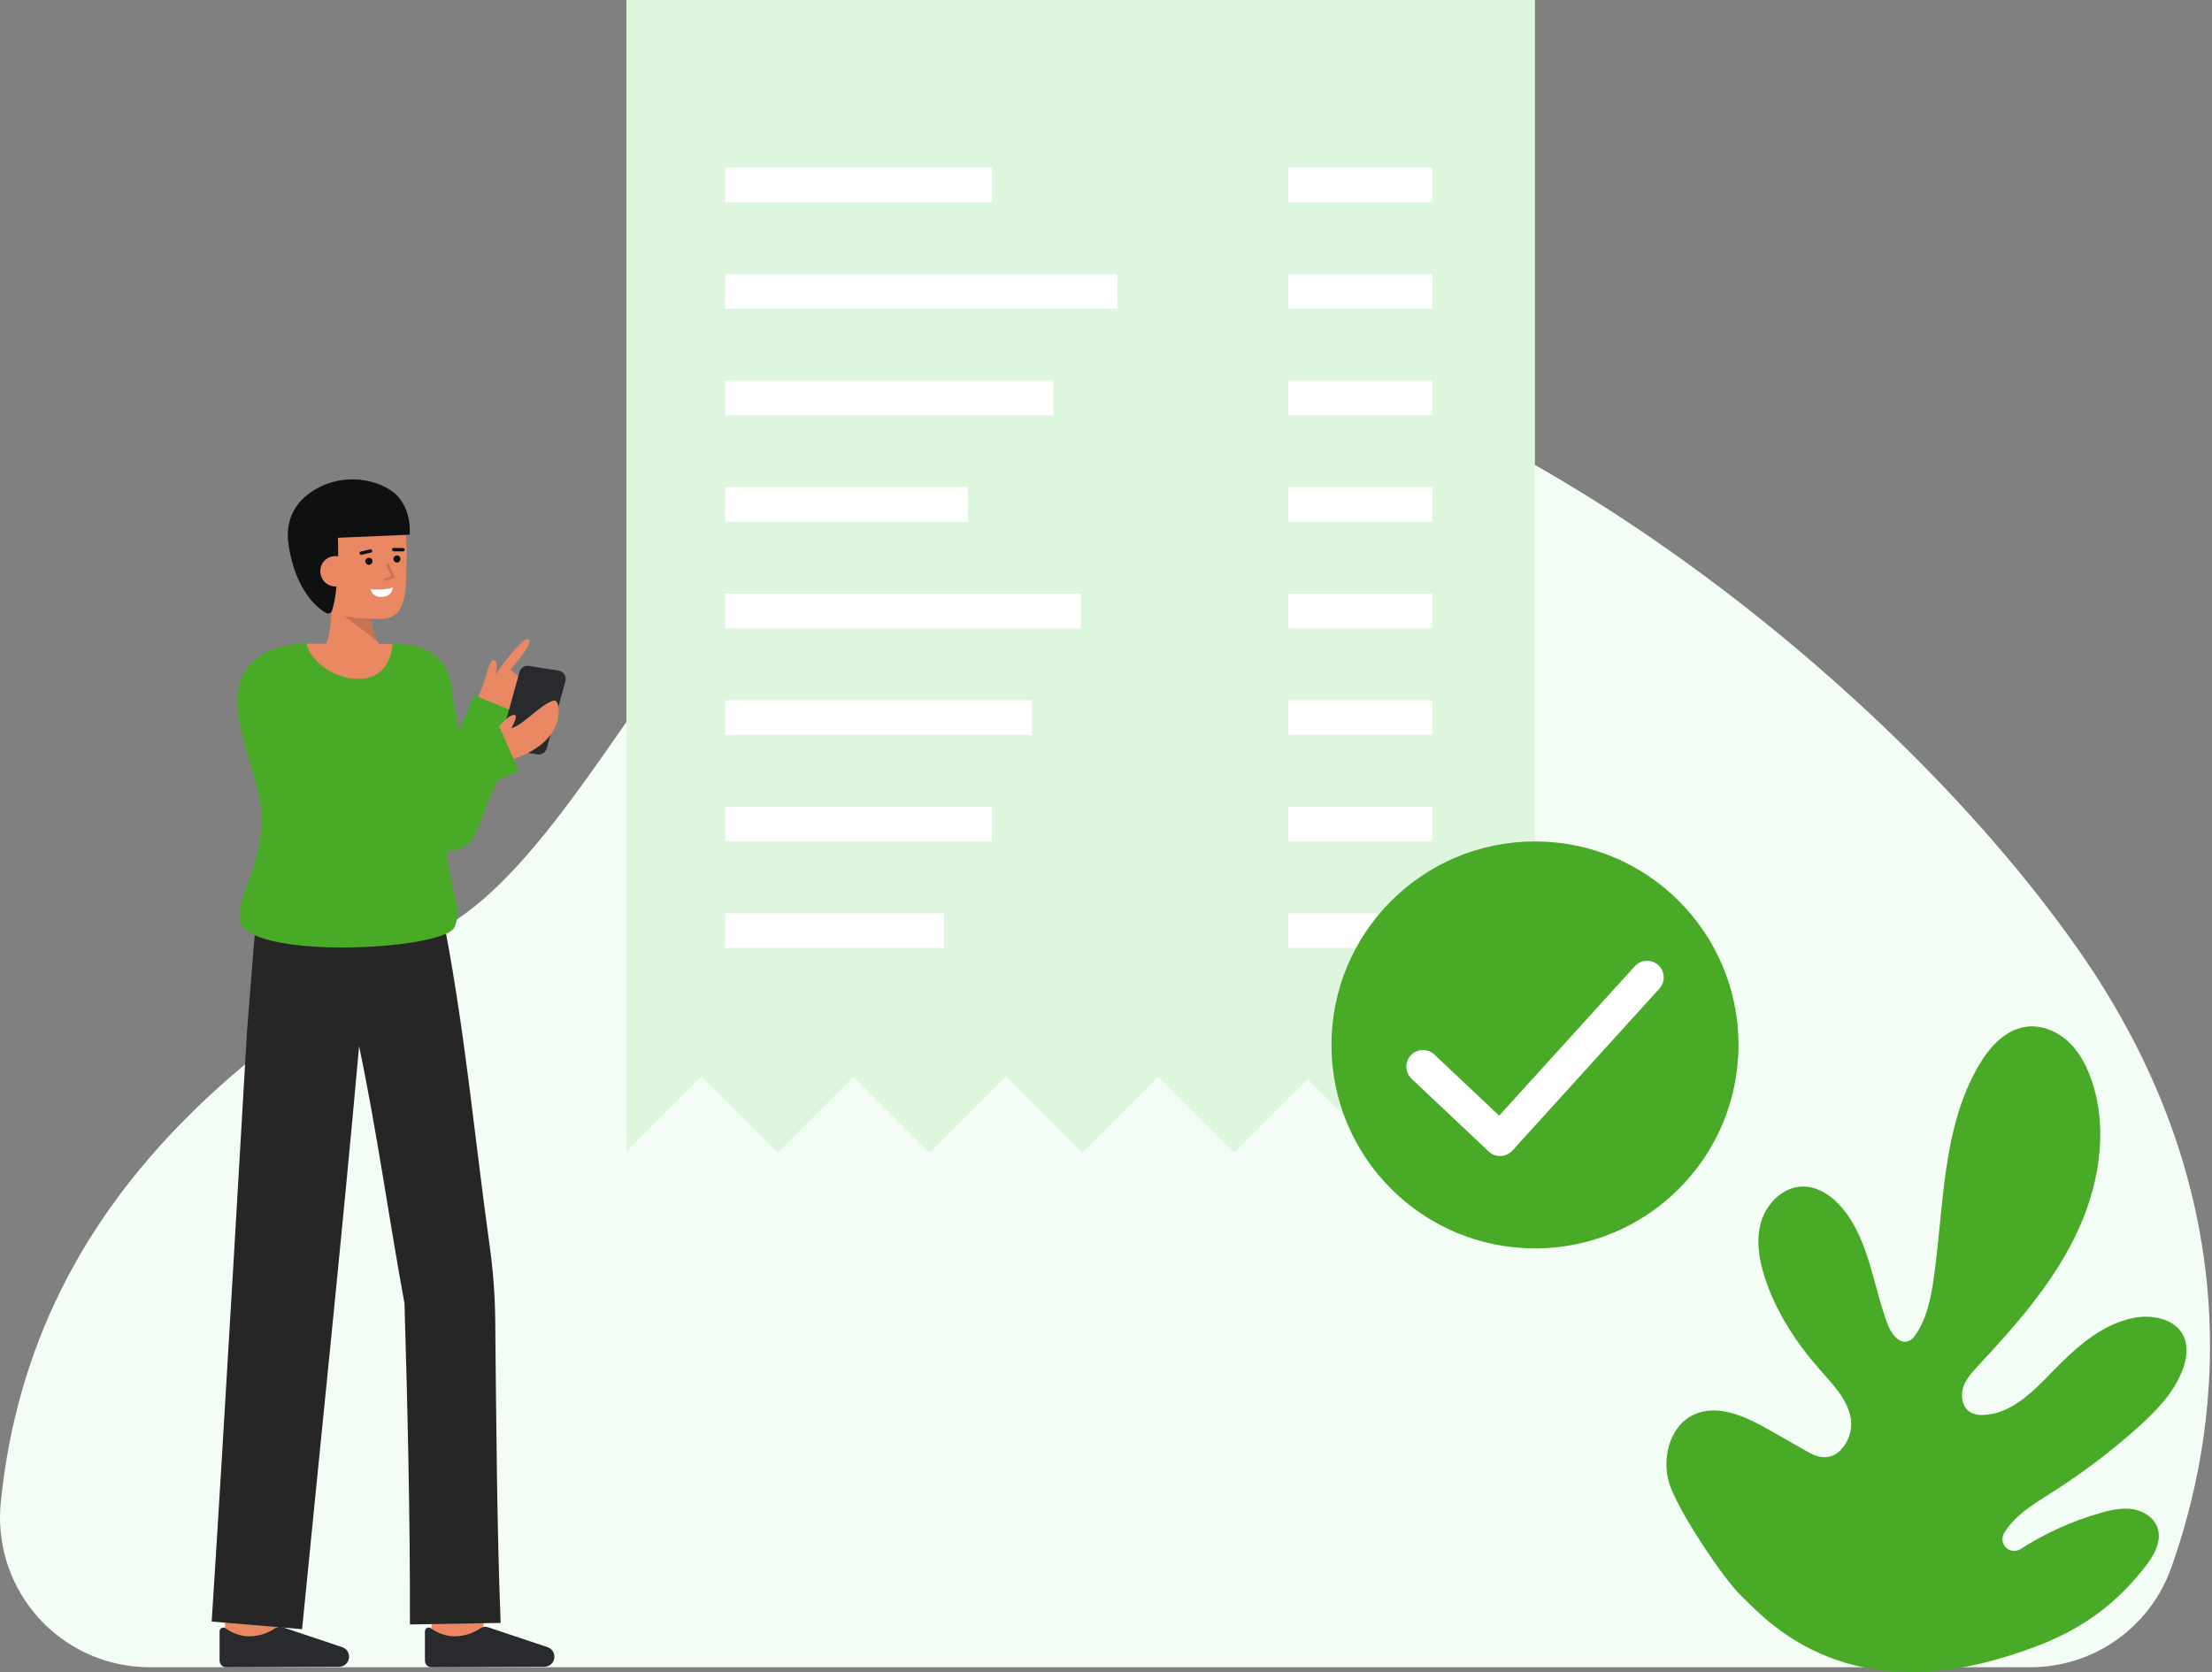<svg width="902" height="682" viewBox="0 0 902 682" fill="none" xmlns="http://www.w3.org/2000/svg">
<rect x="0" y="0" width="902" height="682" fill="#808080" stroke="none"/>
<g clip-path="url(#clip0_7_2)">
<path d="M827.9 679.972C840.442 679.983 852.683 676.123 862.949 668.917C873.215 661.711 881.006 651.512 885.258 639.712C903.941 587.665 920.402 491.254 847.251 386.969C766.366 271.662 604.56 152.459 490.751 140.247C312.451 121.125 262.617 329.009 182.615 377.385C113.493 419.181 13.394 481.856 0.31 612.848C-0.491 620.821 0.286 628.874 2.597 636.547C4.907 644.219 8.707 651.362 13.778 657.566C18.849 663.771 25.093 668.915 32.152 672.707C39.212 676.498 46.949 678.862 54.922 679.663C56.939 679.863 58.963 679.965 60.993 679.969L827.9 679.972Z" fill="#F3FDF5"/>
<path d="M818.22 675.585C838.026 669.447 857.242 661.426 874.751 638.976C878.344 634.376 881.721 628.482 879.751 622.976C878.269 618.833 873.982 616.176 869.627 615.5C868.005 615.264 866.36 615.219 864.727 615.366C864.719 615.366 864.711 615.366 864.708 615.366C862.198 615.623 859.716 616.11 857.295 616.82L856.603 617.02C845.047 620.304 834.039 625.275 823.935 631.774C823.019 632.357 821.933 632.614 820.853 632.502C819.773 632.39 818.763 631.916 817.987 631.157C817.211 630.398 816.714 629.398 816.577 628.321C816.441 627.244 816.673 626.153 817.235 625.224C818.266 623.54 819.466 621.965 820.815 620.524C822.806 618.443 824.987 616.552 827.329 614.875C830.443 612.604 833.765 610.575 837.016 608.502C849.102 600.805 860.552 592.152 871.256 582.627C878.896 575.821 886.368 568.268 889.999 558.699C891.668 554.299 892.427 549.226 890.437 544.962C887.153 537.962 877.85 535.999 870.243 537.452C856.913 540.005 846.265 549.777 836.822 559.516C828.991 567.609 820.216 576.57 808.965 577.067C807.047 577.247 805.119 576.86 803.418 575.955C800.209 574.011 799.384 569.507 800.528 565.931C801.672 562.355 804.319 559.497 806.874 556.753C821.725 540.821 836.339 524.247 845.982 504.724C855.625 485.201 859.897 462.153 853.196 441.424C851.232 435.364 848.279 429.468 843.674 425.066C839.069 420.664 832.611 417.904 826.289 418.747C817.676 419.881 811.189 427.147 806.825 434.655C791.825 460.408 792.742 491.963 788.517 521.463C787.335 529.722 785.617 538.192 780.697 544.99C780.244 545.644 779.655 546.193 778.971 546.6C774.923 548.944 771.291 544.217 769.771 540.206C763.771 524.338 762.271 506.19 751.529 493.056C747.429 488.056 741.629 483.877 735.164 483.918C727.269 483.972 720.509 490.566 718.205 498.118C715.901 505.67 717.28 513.875 719.748 521.374C724.33 535.28 732.542 547.774 742.22 558.753C747.32 564.553 753.09 570.408 754.62 577.972C755.089 580.543 754.893 583.191 754.051 585.664C753.208 588.138 751.747 590.355 749.807 592.105C748.9 592.895 747.844 593.494 746.701 593.868C745.558 594.242 744.351 594.382 743.153 594.281C740.561 594.044 738.217 592.722 735.953 591.437C735.004 590.897 734.053 590.349 733.096 589.812C729.323 587.664 725.549 585.513 721.774 583.359C712.174 577.885 700.593 572.292 690.599 577.006C685.499 579.416 682.158 584.155 680.586 589.592C679.179 594.527 679.179 599.757 680.586 604.692C683.563 614.955 702.327 643.514 710.066 650.879C719.107 659.48 750.452 696.588 818.22 675.585Z" fill="#49AA27"/>
<path d="M625.931 0V470.104H625.375L595.396 440.125L565.408 470.104H563.341L533.362 440.125L503.374 470.104H503.235L472.237 439.106L441.247 470.104H441.201L410.202 439.106L379.204 470.104H379L348.001 439.106L317.012 470.104H316.956L285.967 439.106L255.423 469.65V0H625.931Z" fill="#DEF5DE"/>
<path d="M455.646 111.772H295.68V125.919H455.646V111.772Z" fill="white"/>
<path d="M404.501 68.321H295.68V82.468H404.501V68.321Z" fill="white"/>
<path d="M429.529 155.222H295.68V169.369H429.529V155.222Z" fill="white"/>
<path d="M394.707 198.673H295.68V212.82H394.707V198.673Z" fill="white"/>
<path d="M440.68 242.123H295.68V256.27H440.68V242.123Z" fill="white"/>
<path d="M420.824 285.574H295.68V299.721H420.824V285.574Z" fill="white"/>
<path d="M404.501 329.024H295.68V343.171H404.501V329.024Z" fill="white"/>
<path d="M384.913 372.475H295.68V386.622H384.913V372.475Z" fill="white"/>
<path d="M584.054 111.772H525.291V125.919H584.054V111.772Z" fill="white"/>
<path d="M584.054 68.321H525.291V82.468H584.054V68.321Z" fill="white"/>
<path d="M584.054 155.222H525.291V169.369H584.054V155.222Z" fill="white"/>
<path d="M584.054 198.673H525.291V212.82H584.054V198.673Z" fill="white"/>
<path d="M584.054 242.123H525.291V256.27H584.054V242.123Z" fill="white"/>
<path d="M584.054 285.574H525.291V299.721H584.054V285.574Z" fill="white"/>
<path d="M584.054 329.024H525.291V343.171H584.054V329.024Z" fill="white"/>
<path d="M584.054 372.475H525.291V386.622H584.054V372.475Z" fill="white"/>
<path d="M625.931 509.145C671.763 509.145 708.918 471.99 708.918 426.158C708.918 380.326 671.763 343.171 625.931 343.171C580.099 343.171 542.944 380.326 542.944 426.158C542.944 471.99 580.099 509.145 625.931 509.145Z" fill="#49AA27"/>
<path d="M611.7 471.468C609.971 471.468 608.307 470.807 607.049 469.62L575.526 439.876C574.255 438.634 573.522 436.943 573.485 435.166C573.449 433.389 574.112 431.669 575.331 430.376C576.55 429.083 578.229 428.321 580.005 428.254C581.781 428.186 583.512 428.819 584.826 430.016L611.326 455.016L666.665 394.036C667.877 392.721 669.56 391.939 671.347 391.86C673.133 391.78 674.879 392.41 676.203 393.612C677.527 394.814 678.323 396.49 678.416 398.276C678.51 400.062 677.894 401.812 676.703 403.146L616.72 469.246C616.114 469.913 615.382 470.453 614.565 470.834C613.749 471.215 612.864 471.429 611.964 471.464C611.876 471.466 611.788 471.468 611.7 471.468Z" fill="white"/>
<path d="M196.405 669.152L175.551 666.673C176.49 658.78 177.551 649.299 177.623 647.745C177.623 647.845 177.623 647.926 177.623 647.989H198.623C198.619 648.619 198.619 650.535 196.405 669.152Z" fill="#E98862"/>
<path d="M112.729 671.663L91.729 671.594C91.729 671.594 91.799 649.91 91.799 647.989H112.799C112.8 649.916 112.729 671.663 112.729 671.663Z" fill="#E98862"/>
<path d="M167.158 662.521L204.152 661.891C202.614 622.928 202.352 578.363 201.939 538.036C201.825 528.041 201.07 518.063 199.679 508.164C193.727 465.441 189.845 422.964 181.831 380.485L181.564 380.564L180.782 375.234L104.705 370.539L100.745 420.244C100.745 420.244 90.836 592.191 86.317 661.329L123.185 664.444C129.828 596.658 140.109 497.888 146.431 426.677C153.692 461.347 158.631 497.245 164.945 531.618C166.209 574.644 167.275 619.623 167.158 662.521Z" fill="#262626"/>
<path d="M138.258 679.785C138.823 679.782 139.381 679.663 139.897 679.435C140.414 679.207 140.878 678.875 141.261 678.46C141.643 678.044 141.936 677.554 142.121 677.021C142.305 676.487 142.378 675.921 142.334 675.358C142.273 674.578 141.991 673.831 141.52 673.205C141.049 672.58 140.409 672.103 139.675 671.829L115.233 663.642C114.759 663.485 114.258 663.433 113.762 663.488C113.266 663.543 112.788 663.704 112.36 663.961C109 666.293 104.981 667.485 100.893 667.361C97.709 667.135 94.652 666.019 92.072 664.139C91.845 663.953 91.57 663.836 91.279 663.8C90.988 663.765 90.693 663.813 90.428 663.939C90.164 664.064 89.94 664.263 89.784 664.511C89.627 664.759 89.544 665.046 89.545 665.339V677.291C89.545 677.644 89.615 677.993 89.75 678.318C89.885 678.644 90.084 678.94 90.333 679.189C90.583 679.437 90.88 679.634 91.206 679.768C91.532 679.902 91.881 679.97 92.234 679.969L138.258 679.785Z" fill="#292A2E"/>
<path d="M221.991 679.785C222.556 679.782 223.114 679.664 223.631 679.436C224.147 679.208 224.611 678.875 224.994 678.46C225.376 678.044 225.669 677.555 225.854 677.021C226.038 676.487 226.111 675.921 226.067 675.358C226.006 674.578 225.724 673.831 225.253 673.206C224.782 672.58 224.142 672.103 223.409 671.829L198.966 663.642C198.493 663.485 197.991 663.433 197.495 663.488C197 663.543 196.522 663.704 196.094 663.961C192.734 666.293 188.714 667.485 184.626 667.361C181.442 667.135 178.386 666.019 175.806 664.139C175.579 663.953 175.304 663.835 175.013 663.8C174.722 663.764 174.427 663.812 174.162 663.938C173.897 664.063 173.673 664.262 173.516 664.51C173.36 664.758 173.277 665.046 173.278 665.339V677.291C173.278 677.644 173.348 677.993 173.483 678.318C173.618 678.644 173.816 678.94 174.066 679.189C174.316 679.437 174.613 679.634 174.939 679.768C175.265 679.902 175.614 679.971 175.967 679.969L221.991 679.785Z" fill="#292A2E"/>
<path d="M204.633 294.645C204.633 294.645 215.077 285.245 215.659 282.057C216.241 278.869 208.125 273.191 208.125 273.191C208.125 273.191 210.204 270.818 212.216 268.139C214.539 265.047 216.773 261.546 215.625 260.809C214.517 260.098 211.787 262.729 209.066 265.909C205.566 269.999 202.092 275.002 202.092 275.002C202.092 275.002 203.443 269.471 201.32 269.246C200.447 269.154 199.82 270.046 198.702 273.967C197.433 278.437 194.763 285.212 194.763 285.212L204.633 294.645Z" fill="#E98862"/>
<path d="M183.731 346.787C185.9 346.787 188.02 346.14 189.819 344.929C191.618 343.717 193.015 341.997 193.831 339.987L213.431 291.721L193.231 283.521L187.29 298.13L182.632 274.851L161.251 279.129L173.036 338.023C173.496 340.322 174.684 342.412 176.426 343.982C178.167 345.551 180.368 346.518 182.702 346.738C183.046 346.771 183.39 346.787 183.731 346.787Z" fill="#49AA27"/>
<path d="M219.113 307.656L206.991 305.722C206.514 305.646 206.059 305.47 205.655 305.206C205.251 304.941 204.907 304.594 204.646 304.188C204.386 303.781 204.214 303.325 204.142 302.847C204.07 302.369 204.1 301.882 204.23 301.417L211.856 274.045C212.082 273.234 212.598 272.534 213.307 272.08C214.015 271.625 214.867 271.447 215.698 271.58L227.82 273.514C228.297 273.59 228.752 273.766 229.156 274.031C229.56 274.295 229.904 274.642 230.164 275.048C230.425 275.455 230.597 275.912 230.669 276.389C230.74 276.867 230.711 277.354 230.581 277.819L222.954 305.191C222.728 306.002 222.212 306.701 221.504 307.156C220.795 307.611 219.944 307.789 219.113 307.656Z" fill="#292A2E"/>
<path d="M199.592 300.482L206.741 310.182C206.741 310.182 225.956 306.33 227.759 291.527C227.967 289.827 227.787 285.106 225.676 285.739C220.176 287.387 213.331 295.827 208.532 296.949C209.627 294.988 210.963 292.219 210.101 291.712C207.835 290.381 201.741 298.417 199.592 300.482Z" fill="#E98862"/>
<path d="M102.948 270.017C107.519 265.447 115.409 262.497 125.028 262.487C125.749 268.097 159.809 268.117 160.068 262.617C161.368 262.637 162.378 262.657 163.008 262.687C186.126 263.687 186.058 282.316 183.784 302.908L202.805 294.518L211.605 314.468L181.332 327.819C181.312 328.419 181.296 329.019 181.29 329.619C180.899 362.079 189.669 368.199 185.349 378.119C181.16 387.749 98.83 391.749 97.73 374.809C97.03 364.029 106.53 354.619 106.53 333.609C106.53 312.599 87.2 285.767 102.948 270.017Z" fill="#49AA27"/>
<path d="M160.068 262.617C159.809 268.117 156.818 276.207 147.588 276.817C135.288 277.627 125.749 268.097 125.028 262.487H125.059C137.169 262.487 153.008 262.507 160.068 262.617Z" fill="#E98862"/>
<path d="M128.788 268.6C128.788 268.6 136.521 264.5 134.794 243.443L150.77 240.481C150.77 240.481 148.97 259.359 157.058 265.353L128.788 268.6Z" fill="#E98862"/>
<g opacity="0.15">
<path d="M153.784 261.406L140.512 251.253L150.936 251.145C151.238 254.713 152.204 258.193 153.784 261.406Z" fill="black"/>
</g>
<path d="M125.729 235.278C126.835 241.667 130.321 247.716 135.957 249.778C142.646 252.227 147.601 252.393 155.314 252.393C165.839 252.393 165.491 241.417 165.787 230.355C166.087 219.249 165.201 207.337 161.041 203.467C152.741 195.742 128.368 200.634 125.403 213.554C123.87 220.238 124.676 229.2 125.729 235.278Z" fill="#E98862"/>
<path d="M150.429 230.357C151.229 230.357 151.878 229.708 151.878 228.908C151.878 228.108 151.229 227.459 150.429 227.459C149.629 227.459 148.98 228.108 148.98 228.908C148.98 229.708 149.629 230.357 150.429 230.357Z" fill="#0F1011"/>
<path d="M161.86 229.42C162.66 229.42 163.309 228.771 163.309 227.971C163.309 227.171 162.66 226.522 161.86 226.522C161.06 226.522 160.411 227.171 160.411 227.971C160.411 228.771 161.06 229.42 161.86 229.42Z" fill="#0F1011"/>
<path d="M164.371 224.883H164.362L160.524 224.835C160.435 224.834 160.346 224.815 160.264 224.78C160.182 224.745 160.108 224.694 160.045 224.63C159.983 224.566 159.934 224.49 159.9 224.407C159.867 224.324 159.851 224.235 159.852 224.146C159.852 224.056 159.87 223.967 159.904 223.885C159.939 223.802 159.99 223.727 160.054 223.664C160.119 223.602 160.195 223.553 160.278 223.52C160.362 223.487 160.451 223.472 160.541 223.474L164.379 223.522C164.555 223.53 164.721 223.605 164.843 223.733C164.964 223.861 165.031 224.03 165.03 224.206C165.029 224.382 164.96 224.551 164.837 224.678C164.714 224.804 164.547 224.877 164.371 224.883Z" fill="#0F1011"/>
<path d="M147.3 226.283C147.133 226.283 146.973 226.221 146.849 226.11C146.724 225.999 146.645 225.847 146.625 225.682C146.606 225.516 146.648 225.349 146.743 225.213C146.838 225.076 146.98 224.979 147.142 224.94L150.926 224.029C151.013 224.007 151.104 224.002 151.194 224.015C151.283 224.028 151.368 224.059 151.446 224.106C151.523 224.152 151.59 224.214 151.643 224.286C151.697 224.359 151.735 224.442 151.756 224.529C151.777 224.617 151.781 224.708 151.766 224.797C151.752 224.886 151.72 224.971 151.673 225.048C151.625 225.125 151.563 225.191 151.489 225.243C151.416 225.296 151.333 225.333 151.245 225.353L147.46 226.264C147.408 226.276 147.354 226.283 147.3 226.283Z" fill="#0F1011"/>
<path d="M137.568 213.667C138.696 235.235 136.586 245.261 135.412 249.017C135.335 249.265 135.202 249.491 135.024 249.68C134.846 249.869 134.628 250.015 134.386 250.107C134.143 250.2 133.883 250.235 133.624 250.212C133.366 250.189 133.116 250.108 132.894 249.974C129.138 247.742 120.6 240.783 117.72 222.589C115.14 206.289 127.278 199.095 135.298 196.696C142.211 194.628 151.58 195.028 159.037 199.778C168.428 205.76 167.037 218.07 167.037 218.07C155.643 218.595 131.298 219.606 131.298 219.606" fill="#0F1011"/>
<path d="M142.891 232.454C142.969 233.264 142.885 234.082 142.644 234.86C142.403 235.637 142.01 236.359 141.487 236.983C140.965 237.607 140.323 238.122 139.6 238.496C138.878 238.87 138.087 239.097 137.276 239.163C136.465 239.23 135.648 239.134 134.874 238.882C134.1 238.63 133.384 238.227 132.767 237.695C132.15 237.164 131.645 236.516 131.281 235.788C130.917 235.059 130.702 234.266 130.647 233.454C130.567 232.647 130.65 231.833 130.891 231.059C131.133 230.285 131.527 229.568 132.052 228.95C132.576 228.332 133.22 227.825 133.944 227.461C134.668 227.097 135.458 226.882 136.267 226.83C140.645 226.691 142.614 229.073 142.891 232.454Z" fill="#E98862"/>
<g opacity="0.15">
<path d="M156.861 236.945C156.741 236.945 156.625 236.902 156.535 236.824C156.444 236.746 156.384 236.638 156.366 236.519C156.348 236.401 156.374 236.28 156.438 236.179C156.501 236.077 156.6 236.002 156.714 235.967L159.661 235.062L157.6 230.472C157.548 230.351 157.545 230.215 157.592 230.092C157.64 229.97 157.734 229.871 157.854 229.817C157.974 229.763 158.11 229.758 158.233 229.804C158.356 229.85 158.457 229.943 158.512 230.062L160.805 235.169C160.834 235.234 160.849 235.304 160.849 235.375C160.849 235.446 160.834 235.516 160.805 235.58C160.775 235.645 160.733 235.702 160.68 235.749C160.626 235.796 160.564 235.831 160.496 235.852L157.008 236.923C156.96 236.938 156.911 236.945 156.861 236.945Z" fill="black"/>
</g>
<path d="M151.1 240.32C151.1 240.32 156.449 240.884 160.2 239.574C160.2 239.574 160.17 243.097 155.938 243.444C151.706 243.791 151.1 240.32 151.1 240.32Z" fill="white"/>
</g>
<defs>
<clipPath id="clip0_7_2">
<rect width="901.189" height="681.934" fill="white"/>
</clipPath>
</defs>
</svg>
